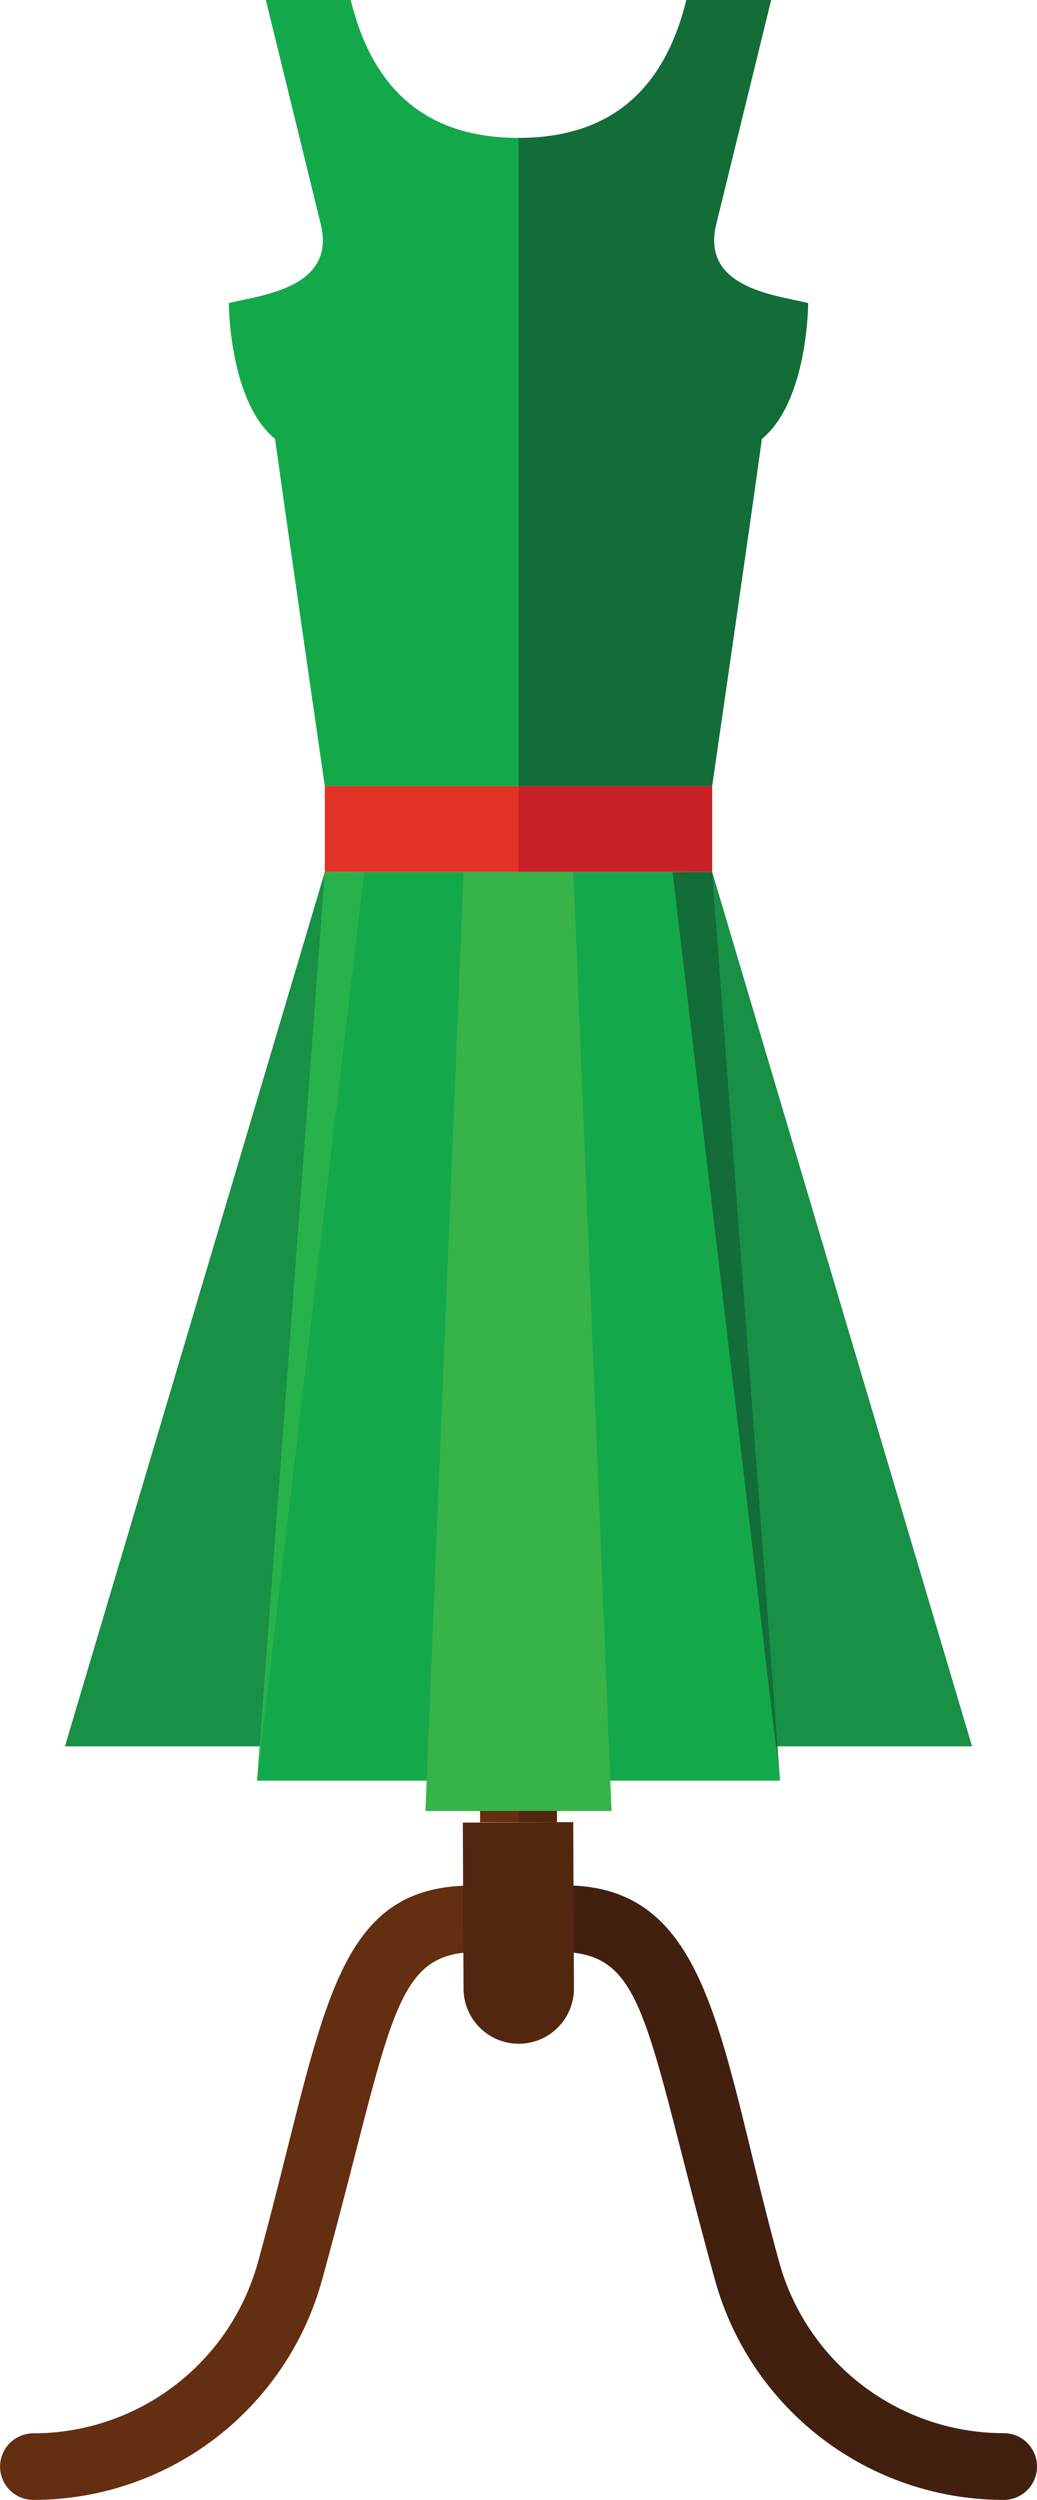 <svg xmlns="http://www.w3.org/2000/svg" width="383.13" height="923" viewBox="0 0 383.13 923">
  <defs>
    <style>
      .cls-1 {
        fill: #642e11;
      }

      .cls-2 {
        fill: #42200f;
      }

      .cls-3 {
        fill: #52260f;
      }

      .cls-4 {
        fill: #189046;
      }

      .cls-5 {
        fill: #13a94b;
      }

      .cls-6 {
        fill: #37b34a;
      }

      .cls-7 {
        fill: #e33326;
      }

      .cls-8 {
        fill: #c82227;
      }

      .cls-9 {
        fill: #28b24b;
      }

      .cls-10 {
        fill: #126d38;
      }
    </style>
  </defs>
  <title>Asset 2clothes</title>
  <g id="Layer_2" data-name="Layer 2">
    <g id="Слой_1" data-name="Слой 1">
      <g>
        <g>
          <g>
            <path class="cls-1" d="M191.56,696.14v24.6H176.28c-31.87,0-31.19,26.11-57.28,121A110.63,110.63,0,0,1,12.32,923a12.29,12.29,0,1,1,0-24.58,86.08,86.08,0,0,0,83-63.24c24.55-89.32,26.29-139,79.17-139Z"/>
            <path class="cls-2" d="M383.13,910.69A12.31,12.31,0,0,1,370.82,923a110.64,110.64,0,0,1-106.69-81.28c-25.95-94.37-25.29-121-57.28-121H191.56v-24.6h17.11c54.55,0,57.17,59,79.19,139a86.06,86.06,0,0,0,83,63.24A12.27,12.27,0,0,1,383.13,910.69Z"/>
          </g>
          <path class="cls-3" d="M171,672.94l.26,60.89a20.4,20.4,0,1,0,40.79-.18l-.26-60.89Z"/>
          <rect class="cls-1" x="177.35" y="613.74" width="14.22" height="59.08"/>
          <rect class="cls-3" x="191.57" y="613.74" width="14.22" height="59.08"/>
        </g>
        <polygon class="cls-4" points="263.12 321.92 120.01 321.92 23.99 644.78 359.14 644.78 263.12 321.92"/>
        <polygon class="cls-5" points="248.5 322.01 134.63 322.01 94.95 657.44 288.18 657.44 248.5 322.01"/>
        <polygon class="cls-6" points="211.83 322.01 171.3 322.01 157.18 668.65 225.95 668.65 211.83 322.01"/>
        <rect class="cls-7" x="120.01" y="290.23" width="71.56" height="31.68"/>
        <rect class="cls-8" x="191.56" y="290.23" width="71.56" height="31.68"/>
        <polygon class="cls-9" points="120.01 321.92 94.95 657.44 134.63 322.02 120.01 321.92"/>
        <polygon class="cls-10" points="288.18 657.44 263.12 321.92 248.5 322.01 288.18 657.44"/>
        <g>
          <path class="cls-5" d="M191.56,50.91V290.23H120s-14.09-96.94-18.38-128.17C84.54,148,84.54,111.89,84.54,111.89c11.77-2.89,39.78-5.48,33.95-29.14L98.21,0h31.36C137.56,32.61,157.1,50.91,191.56,50.91Z"/>
          <path class="cls-10" d="M191.56,50.91V290.23h71.56s14.09-96.94,18.37-128.17c17.1-14.08,17.1-50.17,17.1-50.17-11.77-2.89-39.78-5.48-33.95-29.14L284.92,0H253.56C245.57,32.61,226,50.91,191.56,50.91Z"/>
        </g>
      </g>
    </g>
  </g>
</svg>
